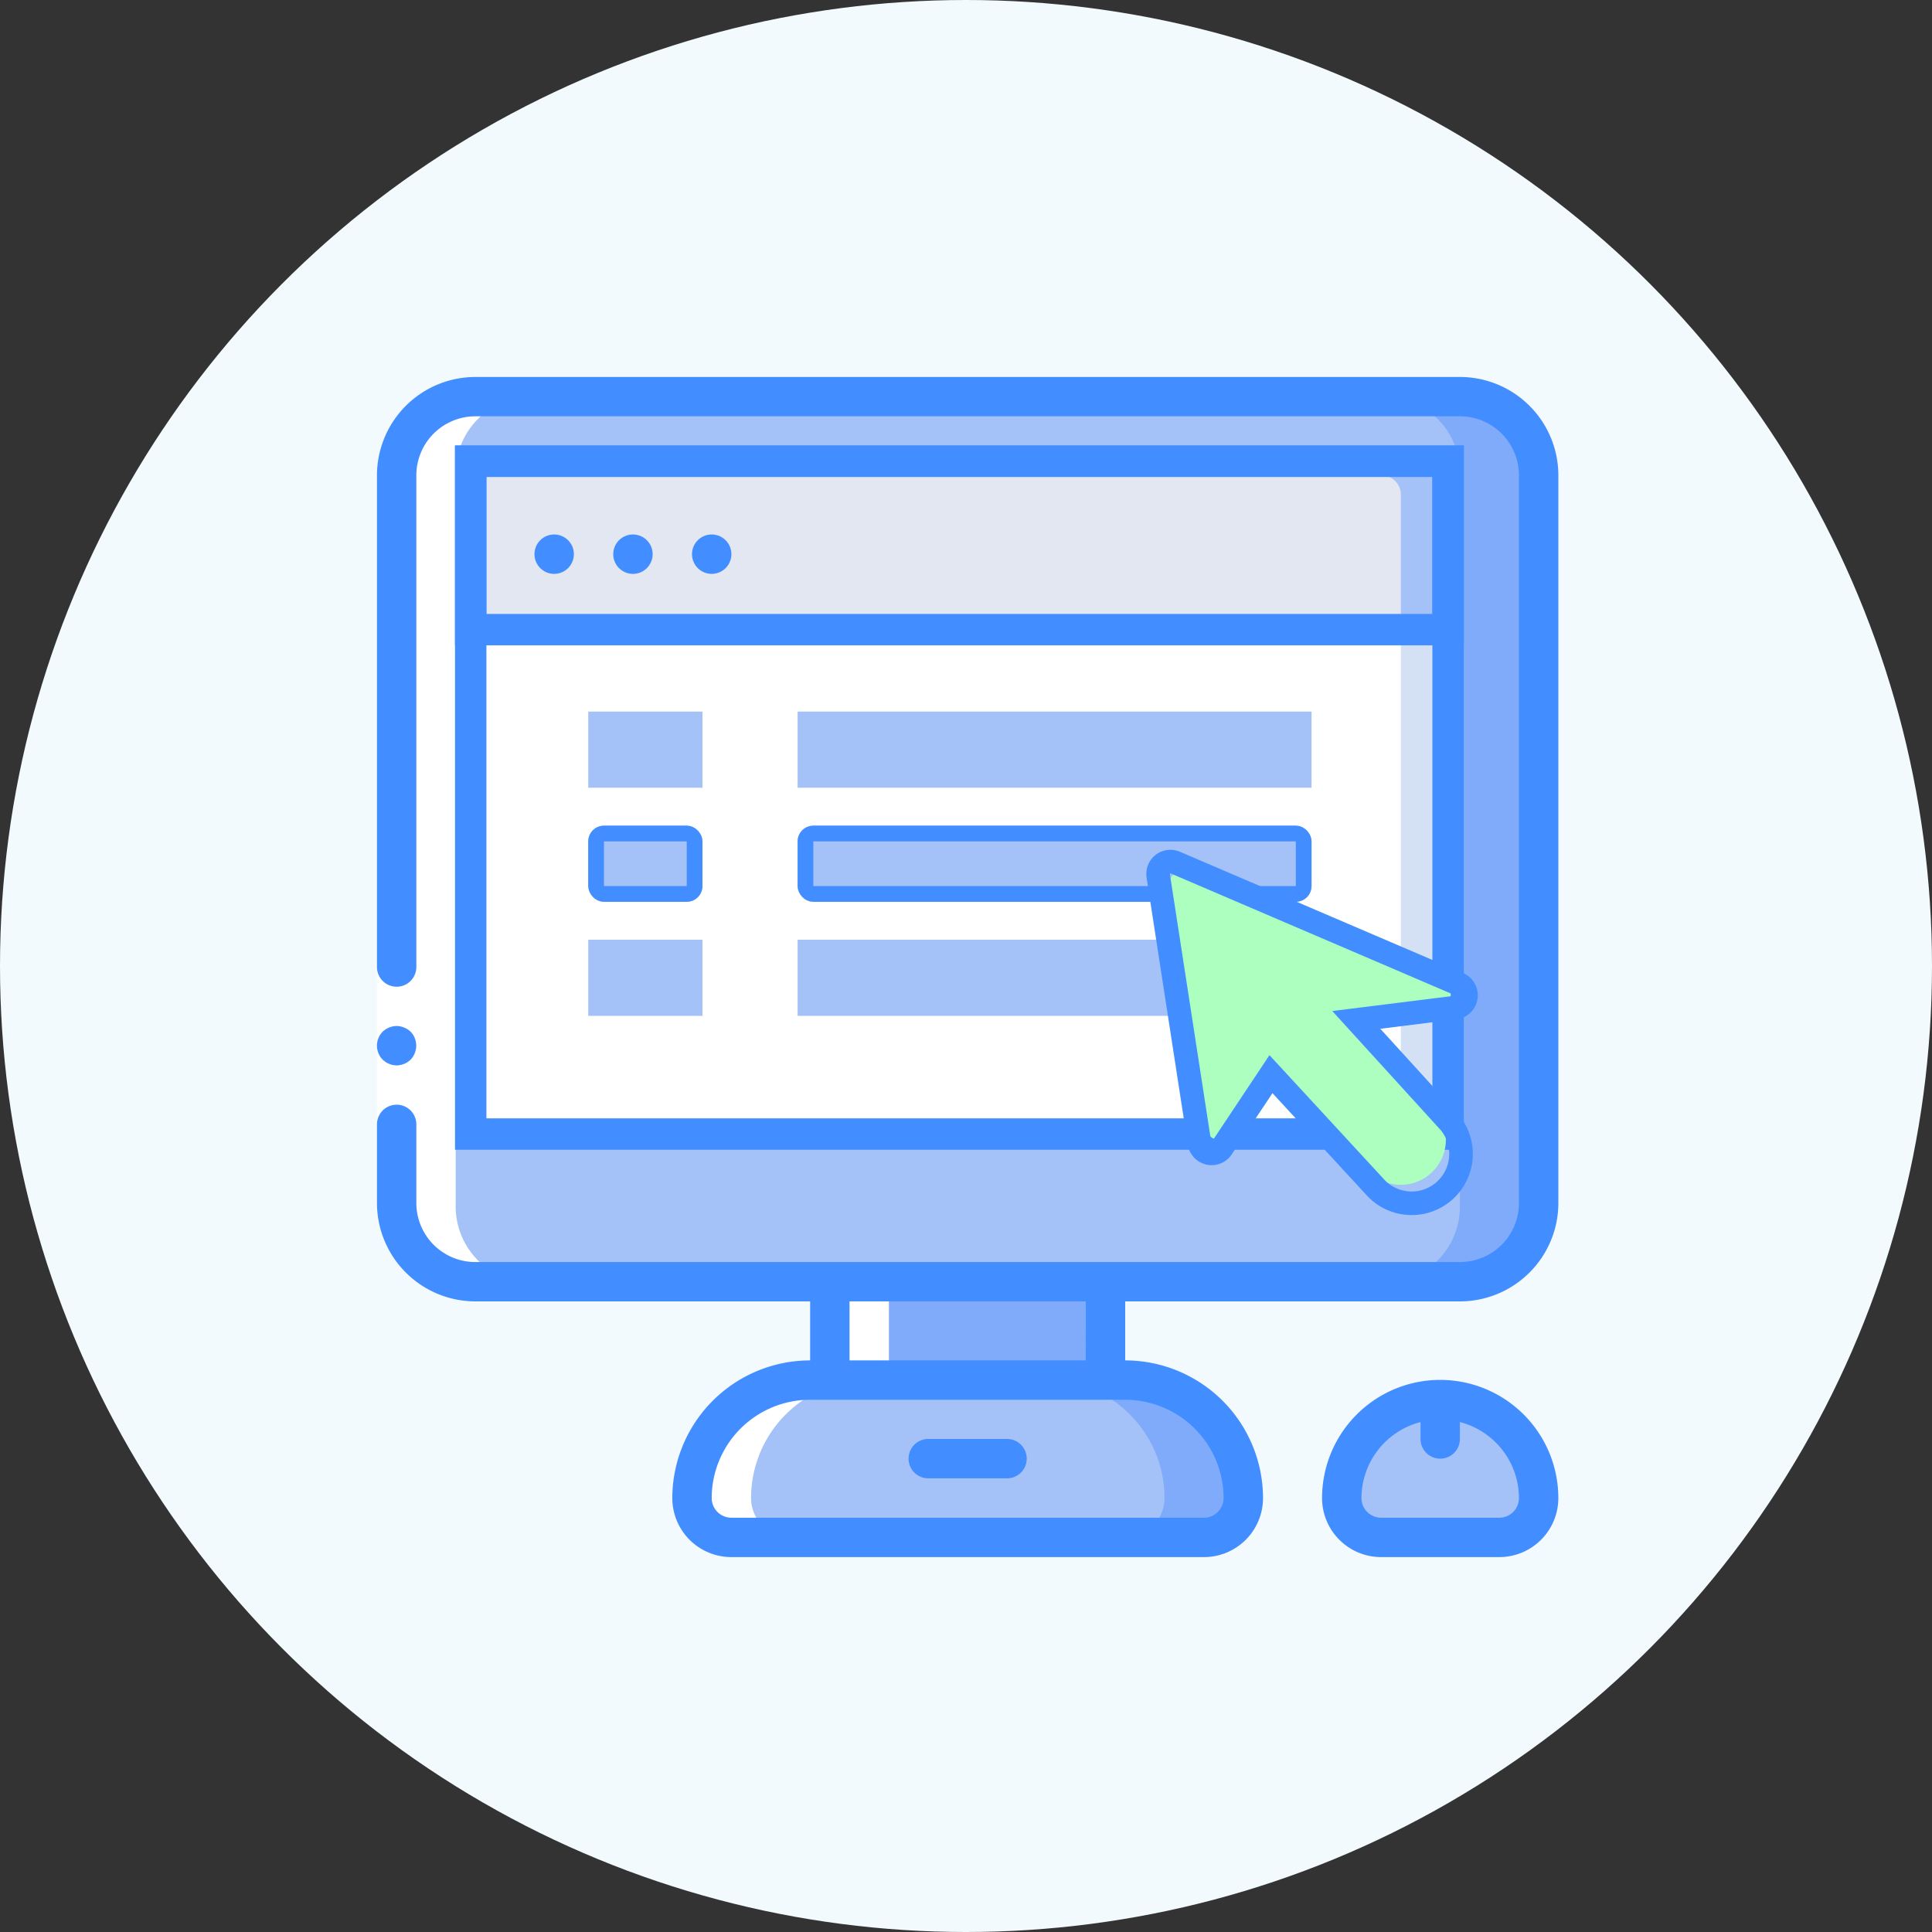 <svg xmlns="http://www.w3.org/2000/svg" width="246" height="246" viewBox="0 0 246 246"><rect x="0" y="0" width="246" height="246" fill="#333333" stroke="none"/><defs><style>.a{fill:#f2fafe;}.b{fill:#7fabfa;}.c,.i{fill:#a4c2f7;}.d{fill:#e3e7f2;}.e{fill:#d4e1f4;}.f{fill:#fff;}.g{fill:#428dff;}.h,.k,.m{fill:none;}.h,.i,.k{stroke:#428dff;}.h{stroke-width:4px;}.i{stroke-width:2px;}.j{fill:#acffbf;}.k{stroke-linecap:square;stroke-width:3px;}.l{stroke:none;}</style></defs><g transform="translate(-847 -1227)"><circle class="a" cx="123" cy="123" r="123" transform="translate(847 1227)"/><g transform="translate(666.199 -1575.8)"><g transform="translate(228.8 2850.8)"><path class="b" d="M39.221,121.353h104.7a10.03,10.03,0,0,0,10.029-10.029V18.564A10.029,10.029,0,0,0,143.916,8.536H18.563A10.028,10.028,0,0,0,8.535,18.564v92.76a10,10,0,0,0,9.476,10Zm0,0" transform="translate(-6.028 -6.028)"/><path class="c" d="M37.1,121.353h97.475a9.7,9.7,0,0,0,9.326-10.029V18.564a9.7,9.7,0,0,0-9.336-10.028H17.857A9.7,9.7,0,0,0,8.521,18.564v92.76a9.718,9.718,0,0,0,8.822,10Zm0,0" transform="translate(-6.014 -6.028)"/><path class="b" d="M196.266,392.535h35.1V405.07h-35.1Zm0,0" transform="translate(-138.604 -277.345)"/><path class="b" d="M151.577,435.2h40.112a15.044,15.044,0,0,1,15.043,15.042,5.016,5.016,0,0,1-5.014,5.015h-60.17a5.015,5.015,0,0,1-5.014-5.015A15.043,15.043,0,0,1,151.576,435.2Zm0,0" transform="translate(-96.421 -307.5)"/><path class="c" d="M151.577,435.2h30.084A15.043,15.043,0,0,1,196.7,450.241a5.015,5.015,0,0,1-5.014,5.015h-50.14a5.015,5.015,0,0,1-5.014-5.015A15.043,15.043,0,0,1,151.577,435.2Zm0,0" transform="translate(-96.421 -307.5)"/><path class="c" d="M430.669,443.734A12.536,12.536,0,0,1,443.2,456.269a5.016,5.016,0,0,1-5.014,5.015H423.147a5.015,5.015,0,0,1-5.014-5.015A12.535,12.535,0,0,1,430.669,443.734Zm0,0" transform="translate(-295.287 -313.528)"/><path class="c" d="M168.02,45.174v17.55H42.668V45.174a2.507,2.507,0,0,1,2.506-2.506h120.34a2.507,2.507,0,0,1,2.506,2.506Zm0,0" transform="translate(-30.132 -30.132)"/><path class="d" d="M160.5,45.174v17.55H42.664V45.174a2.441,2.441,0,0,1,2.356-2.506H158.14a2.442,2.442,0,0,1,2.357,2.506Zm0,0" transform="translate(-30.129 -30.132)"/><path class="e" d="M42.668,110.934V171.1a2.507,2.507,0,0,0,2.506,2.506h120.34a2.507,2.507,0,0,0,2.506-2.506v-60.17Zm0,0" transform="translate(-30.132 -78.402)"/><path class="f" d="M42.664,110.934V171.1a2.441,2.441,0,0,0,2.356,2.506H158.14A2.442,2.442,0,0,0,160.5,171.1v-60.17Zm0,0" transform="translate(-30.13 -78.402)"/><path class="f" d="M17.343,121.328l19.758.025h7.522l-19.749-.025a9.718,9.718,0,0,1-8.832-10V18.563A9.7,9.7,0,0,1,25.377,8.535H17.857A9.7,9.7,0,0,0,8.521,18.563v92.76a9.718,9.718,0,0,0,8.822,10Zm0,0" transform="translate(-6.013 -6.028)"/><path class="f" d="M141.55,425.127h7.521a5.015,5.015,0,0,1-5.014-5.015A15.043,15.043,0,0,1,159.1,405.07h2.508V392.535h-7.522V405.07h-2.506a15.043,15.043,0,0,0-15.042,15.042A5.015,5.015,0,0,0,141.55,425.127Zm0,0" transform="translate(-96.422 -277.371)"/><path class="f" d="M0,135.428V42.668H5.014v92.76Zm0,0" transform="translate(0 -30.132)"/><path class="g" d="M1.556,286.414a1.594,1.594,0,0,0,.451.15,3.871,3.871,0,0,0,.5.05,2.641,2.641,0,0,0,1.78-.728,2.578,2.578,0,0,0,.526-.827,2.56,2.56,0,0,0-.526-2.733,2.613,2.613,0,0,0-.827-.527,2.5,2.5,0,0,0-.953-.2,2.632,2.632,0,0,0-1.78.726,2.542,2.542,0,0,0,0,3.56l.375.3a1.9,1.9,0,0,0,.452.226Zm0,0" transform="translate(-0.001 -198.959)"/><path class="g" d="M137.888,0H12.536A12.543,12.543,0,0,0,0,12.522V75.131a2.507,2.507,0,0,0,5.014,0V12.522a7.517,7.517,0,0,1,7.522-7.514H137.888a7.517,7.517,0,0,1,7.522,7.514v92.661a7.517,7.517,0,0,1-7.522,7.514H12.536a7.517,7.517,0,0,1-7.522-7.514V95.166a2.507,2.507,0,0,0-5.014,0v10.017a12.543,12.543,0,0,0,12.536,12.522h42.62v7.514a17.559,17.559,0,0,0-17.55,17.53,7.517,7.517,0,0,0,7.522,7.514H105.3a7.517,7.517,0,0,0,7.521-7.514,17.559,17.559,0,0,0-17.55-17.53v-7.514h42.62a12.543,12.543,0,0,0,12.536-12.522V12.522A12.543,12.543,0,0,0,137.888,0ZM107.8,142.749a2.506,2.506,0,0,1-2.506,2.5H45.128a2.506,2.506,0,0,1-2.508-2.5,12.543,12.543,0,0,1,12.536-12.521H95.268A12.543,12.543,0,0,1,107.8,142.749Zm-17.55-17.53H60.17v-7.514H90.254Zm0,0" transform="translate(0)"/><path class="g" d="M424.644,435.2A15.057,15.057,0,0,0,409.6,450.241a7.521,7.521,0,0,0,7.521,7.522h15.043a7.521,7.521,0,0,0,7.521-7.522A15.057,15.057,0,0,0,424.644,435.2Zm7.522,17.55H417.122a2.507,2.507,0,0,1-2.507-2.508,10.027,10.027,0,0,1,7.521-9.671v2.151a2.507,2.507,0,0,0,5.014,0V440.57a10.027,10.027,0,0,1,7.522,9.671,2.507,2.507,0,0,1-2.506,2.508Zm0,0" transform="translate(-289.262 -307.5)"/><path class="g" d="M73.28,70.773a2.507,2.507,0,1,1-2.506-2.508A2.507,2.507,0,0,1,73.28,70.773Zm0,0" transform="translate(-48.209 -48.209)"/><path class="g" d="M107.417,70.773a2.507,2.507,0,1,1-2.508-2.508A2.507,2.507,0,0,1,107.417,70.773Zm0,0" transform="translate(-72.317 -48.209)"/><path class="g" d="M141.55,70.773a2.507,2.507,0,1,1-2.508-2.508A2.507,2.507,0,0,1,141.55,70.773Zm0,0" transform="translate(-96.422 -48.209)"/><path class="g" d="M242.937,460.8H232.908a2.507,2.507,0,0,0,0,5.014h10.028a2.507,2.507,0,1,0,0-5.014Zm0,0" transform="translate(-162.711 -325.58)"/><g class="h" transform="translate(9.936 8.725)"><rect class="l" width="128.45" height="89.673" rx="2"/><rect class="m" x="2" y="2" width="124.45" height="85.673"/></g><g class="h" transform="translate(9.936 8.725)"><rect class="l" width="128.45" height="25.448" rx="2"/><rect class="m" x="2" y="2" width="124.45" height="21.448"/></g></g><g transform="translate(255.702 2893.406)"><rect class="c" width="65.437" height="9.694" transform="translate(26.659)"/><rect class="c" width="14.542" height="9.694"/></g><g transform="translate(255.702 2907.931)"><g class="i" transform="translate(26.659)"><rect class="l" width="65.437" height="9.694" rx="2"/><rect class="m" x="1" y="1" width="63.437" height="7.694" rx="1"/></g><g class="i"><rect class="l" width="14.542" height="9.694" rx="2"/><rect class="m" x="1" y="1" width="12.542" height="7.694" rx="1"/></g></g><g transform="translate(255.702 2922.456)"><rect class="c" width="65.437" height="9.694" transform="translate(26.659)"/><rect class="c" width="14.542" height="9.694"/></g><g transform="translate(328.265 2912.505)"><path class="j" d="M286.51,264.471l-11.49,1.436,10.515,11.548a5.749,5.749,0,0,1-8.131,8.129l-12.323-13.358-5.718,8.59a1.435,1.435,0,0,1-2.613-.575l-4.8-31.11a1.437,1.437,0,0,1,1.983-1.552l32.977,14.134a1.436,1.436,0,0,1-.4,2.758Zm0,0" transform="translate(-250.545 -246.076)"/><path class="k" d="M289.726,266.053l-12.559,1.57,11.493,12.622a6.283,6.283,0,0,1-8.887,8.886L266.3,274.53l-6.249,9.389a1.569,1.569,0,0,1-2.856-.628l-5.245-34a1.57,1.57,0,0,1,2.167-1.7l36.045,15.448a1.57,1.57,0,0,1-.44,3.014Zm0,0" transform="translate(-251.933 -247.464)"/></g></g></g></svg>